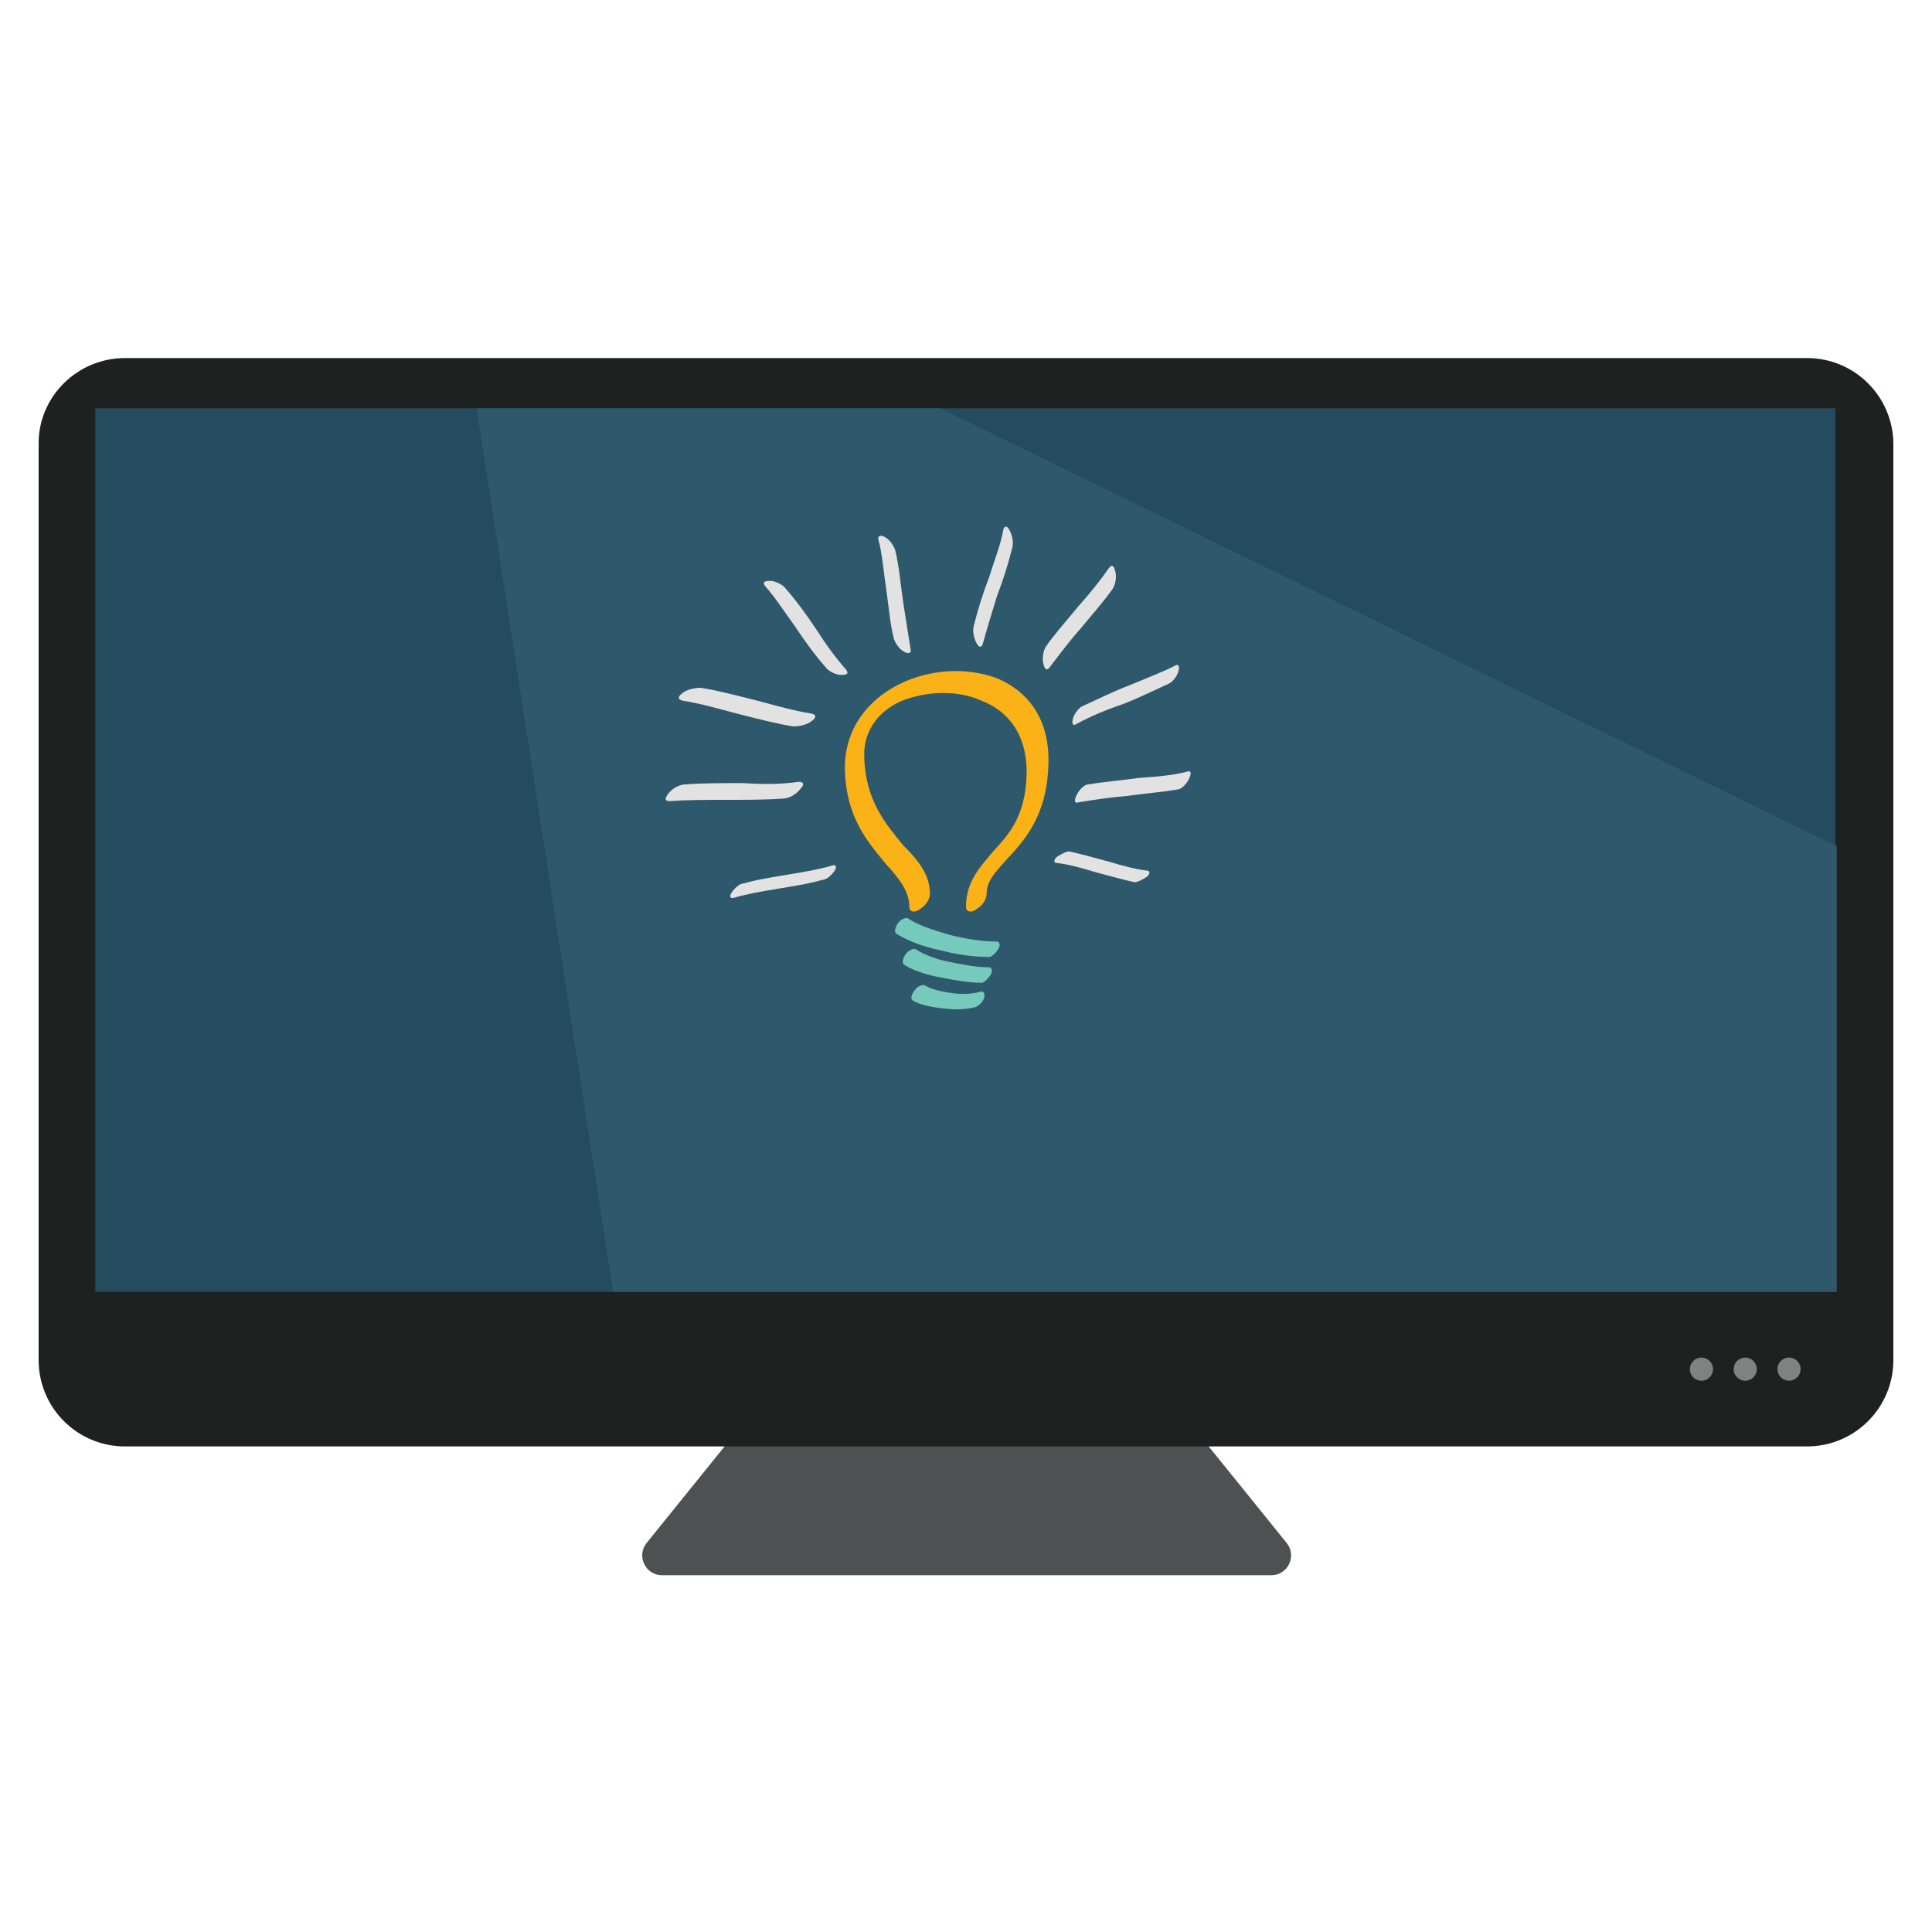 <?xml version="1.0" encoding="utf-8"?>
<!DOCTYPE svg PUBLIC "-//W3C//DTD SVG 1.1//EN" "http://www.w3.org/Graphics/SVG/1.1/DTD/svg11.dtd">
<svg version="1.1" id="Camada_1" xmlns="http://www.w3.org/2000/svg" xmlns:xlink="http://www.w3.org/1999/xlink" x="0px" y="0px"
	 viewBox="0 0 150 150" enable-background="new 0 0 150 150" xml:space="preserve" width="150px" height="150px">
<g>
	<g>
		<path fill-rule="evenodd" clip-rule="evenodd" fill="#4E5151" d="M61.9,106.2h26.3c0.5,0,0.9,0.2,1.2,0.6l10.5,13
			c0.8,1,0.1,2.5-1.2,2.5H51.4c-1.3,0-2-1.5-1.2-2.5l10.5-13C61,106.4,61.4,106.2,61.9,106.2z"/>
		<path fill-rule="evenodd" clip-rule="evenodd" fill="#1D2120" d="M9.7,27.8h130.6c3.7,0,6.7,3,6.7,6.7v71.1c0,3.7-3,6.7-6.7,6.7
			H9.7c-3.7,0-6.7-3-6.7-6.7V34.4C3,30.8,6,27.8,9.7,27.8z"/>
		<rect x="7.4" y="31.7" fill-rule="evenodd" clip-rule="evenodd" fill="#244C5E" width="135.1" height="68.6"/>
		<circle fill-rule="evenodd" clip-rule="evenodd" fill="#808281" cx="138.9" cy="106.3" r="0.9"/>
		<circle fill-rule="evenodd" clip-rule="evenodd" fill="#808281" cx="135.5" cy="106.3" r="0.9"/>
		<circle fill-rule="evenodd" clip-rule="evenodd" fill="#808281" cx="132.1" cy="106.3" r="0.9"/>
	</g>
	<polygon fill-rule="evenodd" clip-rule="evenodd" fill="#2E586B" points="47.3,31.7 73,31.7 142.6,65.7 142.6,100.3 47.6,100.3
		37,31.7 	"/>
	<g>
		<path fill="#E2E2E2" d="M63,55.4c0.4,0.1,0.4,0.3,0,0.6c-0.4,0.3-1,0.4-1.4,0.4c-1.3-0.2-2.8-0.6-4.4-1c-1.5-0.4-2.9-0.8-4.2-1
			c-0.4-0.1-0.4-0.3,0-0.6c0.4-0.3,1-0.4,1.4-0.4c1.3,0.2,2.8,0.6,4.4,1C60.3,54.8,61.7,55.2,63,55.4z"/>
		<path fill="#E2E2E2" d="M62,60.7c0.4,0,0.5,0.2,0.1,0.6c-0.3,0.4-0.9,0.7-1.3,0.7c-1.3,0.1-2.9,0.1-4.5,0.1c-1.5,0-3,0-4.3,0.1
			c-0.4,0-0.4-0.2-0.1-0.6c0.3-0.4,0.9-0.7,1.3-0.7c1.3-0.1,2.9-0.1,4.5-0.1C59.2,60.9,60.7,60.9,62,60.7z"/>
		<g>
			<g>
				<path fill="#FBB217" d="M72.2,69.4c0,0.4-0.3,0.9-0.8,1.2c-0.4,0.3-0.8,0.2-0.8-0.2c0-1.2-0.8-2.2-1.8-3.3
					c-1.4-1.7-3.1-3.6-3.2-7.3c-0.1-3.5,2.2-6,5.2-7.1c1.1-0.4,2.3-0.6,3.4-0.6c1.1,0,2.3,0.2,3.3,0.6c2.3,1,4,3.1,3.9,6.6
					c-0.1,4.1-1.9,6-3.4,7.6c-0.7,0.8-1.4,1.5-1.4,2.5c0,0.4-0.3,0.9-0.8,1.2c-0.4,0.3-0.8,0.2-0.8-0.2c0-1.9,1-3,2.2-4.4
					c1.1-1.2,2.4-2.6,2.5-5.8c0.1-3.1-1.4-5-3.5-5.8c-0.9-0.4-1.9-0.6-3-0.6c-1,0-2,0.2-2.9,0.5c-1.9,0.7-3.3,2.3-3.2,4.5
					c0.1,3.4,1.7,5.2,3,6.8C71.3,66.8,72.2,67.9,72.2,69.4z"/>
				<path fill="#76CABB" d="M69.6,72.5c-0.2-0.1-0.1-0.5,0.1-0.8c0.2-0.3,0.6-0.5,0.8-0.4c0.7,0.5,1.9,0.9,3.3,1.3
					c1.2,0.3,2.4,0.5,3.6,0.5c0.2,0,0.3,0.3,0.1,0.6c-0.2,0.3-0.5,0.6-0.7,0.6c-1.2,0-2.6-0.2-3.7-0.5C71.6,73.5,70.4,73,69.6,72.5z
					"/>
				<path fill="#76CABB" d="M70.2,74.9c-0.2-0.1-0.1-0.5,0.1-0.8c0.2-0.3,0.6-0.5,0.8-0.4c0.6,0.4,1.6,0.8,2.7,1c1,0.2,2,0.4,3,0.4
					c0.2,0,0.3,0.3,0.1,0.6c-0.2,0.3-0.5,0.6-0.7,0.6c-1,0-2.1-0.2-3.1-0.4C71.9,75.7,70.8,75.3,70.2,74.9z"/>
				<path fill="#76CABB" d="M70.9,77.7c-0.2-0.1-0.2-0.4,0.1-0.8c0.2-0.3,0.6-0.5,0.8-0.4c0.5,0.3,1.3,0.5,2.1,0.6
					c0.7,0.1,1.5,0.1,2.2-0.1c0.3-0.1,0.4,0.2,0.3,0.5c-0.1,0.3-0.4,0.6-0.7,0.7c-0.8,0.2-1.6,0.2-2.4,0.1
					C72.3,78.2,71.4,78,70.9,77.7z"/>
			</g>
			<path fill="#E2E2E2" d="M83.6,56.2c-0.3,0.2-0.4,0-0.3-0.4c0.1-0.4,0.5-0.9,0.8-1c1.1-0.5,2.3-1.1,3.6-1.6c1.2-0.5,2.5-1,3.5-1.5
				c0.3-0.2,0.4,0,0.3,0.4c-0.1,0.4-0.5,0.9-0.8,1c-1.1,0.5-2.3,1.1-3.6,1.6C85.9,55.1,84.7,55.6,83.6,56.2z"/>
			<path fill="#E2E2E2" d="M83.7,62.3c-0.3,0.1-0.3-0.2-0.1-0.6c0.2-0.4,0.6-0.8,0.9-0.8c1.2-0.2,2.5-0.3,3.9-0.5l0,0
				c1.4-0.1,2.7-0.2,3.8-0.5c0.3-0.1,0.3,0.2,0.1,0.6c-0.2,0.4-0.6,0.8-0.9,0.8c-1.2,0.2-2.5,0.3-3.9,0.5l0,0l0,0
				C86.2,61.9,84.9,62.1,83.7,62.3z"/>
			<path fill="#E2E2E2" d="M82,67c-0.2,0-0.2-0.3,0.1-0.5c0.3-0.2,0.7-0.4,0.9-0.4c0.9,0.2,2,0.5,3.1,0.8l0,0c1,0.3,2.1,0.6,3,0.7
				c0.2,0,0.2,0.3-0.1,0.5c-0.3,0.2-0.7,0.4-0.9,0.4c-0.9-0.2-2-0.5-3.1-0.8l0,0l0,0C84,67.4,83,67.1,82,67z"/>
			<path fill="#E2E2E2" d="M81.5,51.8c-0.2,0.3-0.4,0.2-0.5-0.3c-0.1-0.4,0-1,0.2-1.3c0.7-1,1.6-2,2.5-3.1c0.9-1,1.7-2,2.4-3
				c0.2-0.3,0.4-0.2,0.5,0.3c0.1,0.4,0,1-0.2,1.3c-0.7,1-1.6,2-2.5,3.1C83,49.8,82.2,50.9,81.5,51.8z"/>
			<path fill="#E2E2E2" d="M76.3,50c-0.1,0.3-0.3,0.3-0.5-0.1c-0.2-0.4-0.3-0.9-0.2-1.3c0.3-1.2,0.7-2.5,1.2-3.8
				c0.4-1.3,0.9-2.5,1.1-3.7c0.1-0.3,0.3-0.3,0.5,0.1c0.2,0.4,0.3,0.9,0.2,1.3c-0.3,1.2-0.7,2.5-1.2,3.8C77,47.6,76.6,48.9,76.3,50z
				"/>
			<path fill="#E2E2E2" d="M70.7,50.4c0.1,0.3-0.2,0.4-0.5,0.2c-0.4-0.2-0.7-0.7-0.8-1c-0.3-1.2-0.4-2.5-0.6-3.9
				c-0.2-1.3-0.3-2.7-0.6-3.8c-0.1-0.3,0.2-0.4,0.5-0.2c0.4,0.2,0.7,0.7,0.8,1c0.3,1.2,0.4,2.5,0.6,3.9
				C70.3,47.9,70.5,49.2,70.7,50.4z"/>
			<path fill="#E2E2E2" d="M65.7,52c0.2,0.3,0.1,0.4-0.4,0.4c-0.4,0-1-0.3-1.2-0.6c-0.8-0.9-1.6-2-2.4-3.2c-0.8-1.1-1.5-2.2-2.3-3.1
				c-0.2-0.3-0.1-0.4,0.4-0.4c0.4,0,1,0.3,1.2,0.6c0.8,0.9,1.6,2,2.4,3.2C64.1,50,64.9,51.1,65.7,52z"/>
			<path fill="#E2E2E2" d="M64.6,67.2c0.3-0.1,0.4,0.1,0.2,0.4c-0.2,0.3-0.6,0.7-0.9,0.7c-1,0.3-2.3,0.5-3.5,0.7
				c-1.2,0.2-2.4,0.4-3.4,0.7c-0.3,0.1-0.4-0.1-0.2-0.4c0.2-0.3,0.6-0.7,0.9-0.7c1-0.3,2.3-0.5,3.5-0.7
				C62.4,67.7,63.6,67.5,64.6,67.2z"/>
		</g>
	</g>
</g>
</svg>
